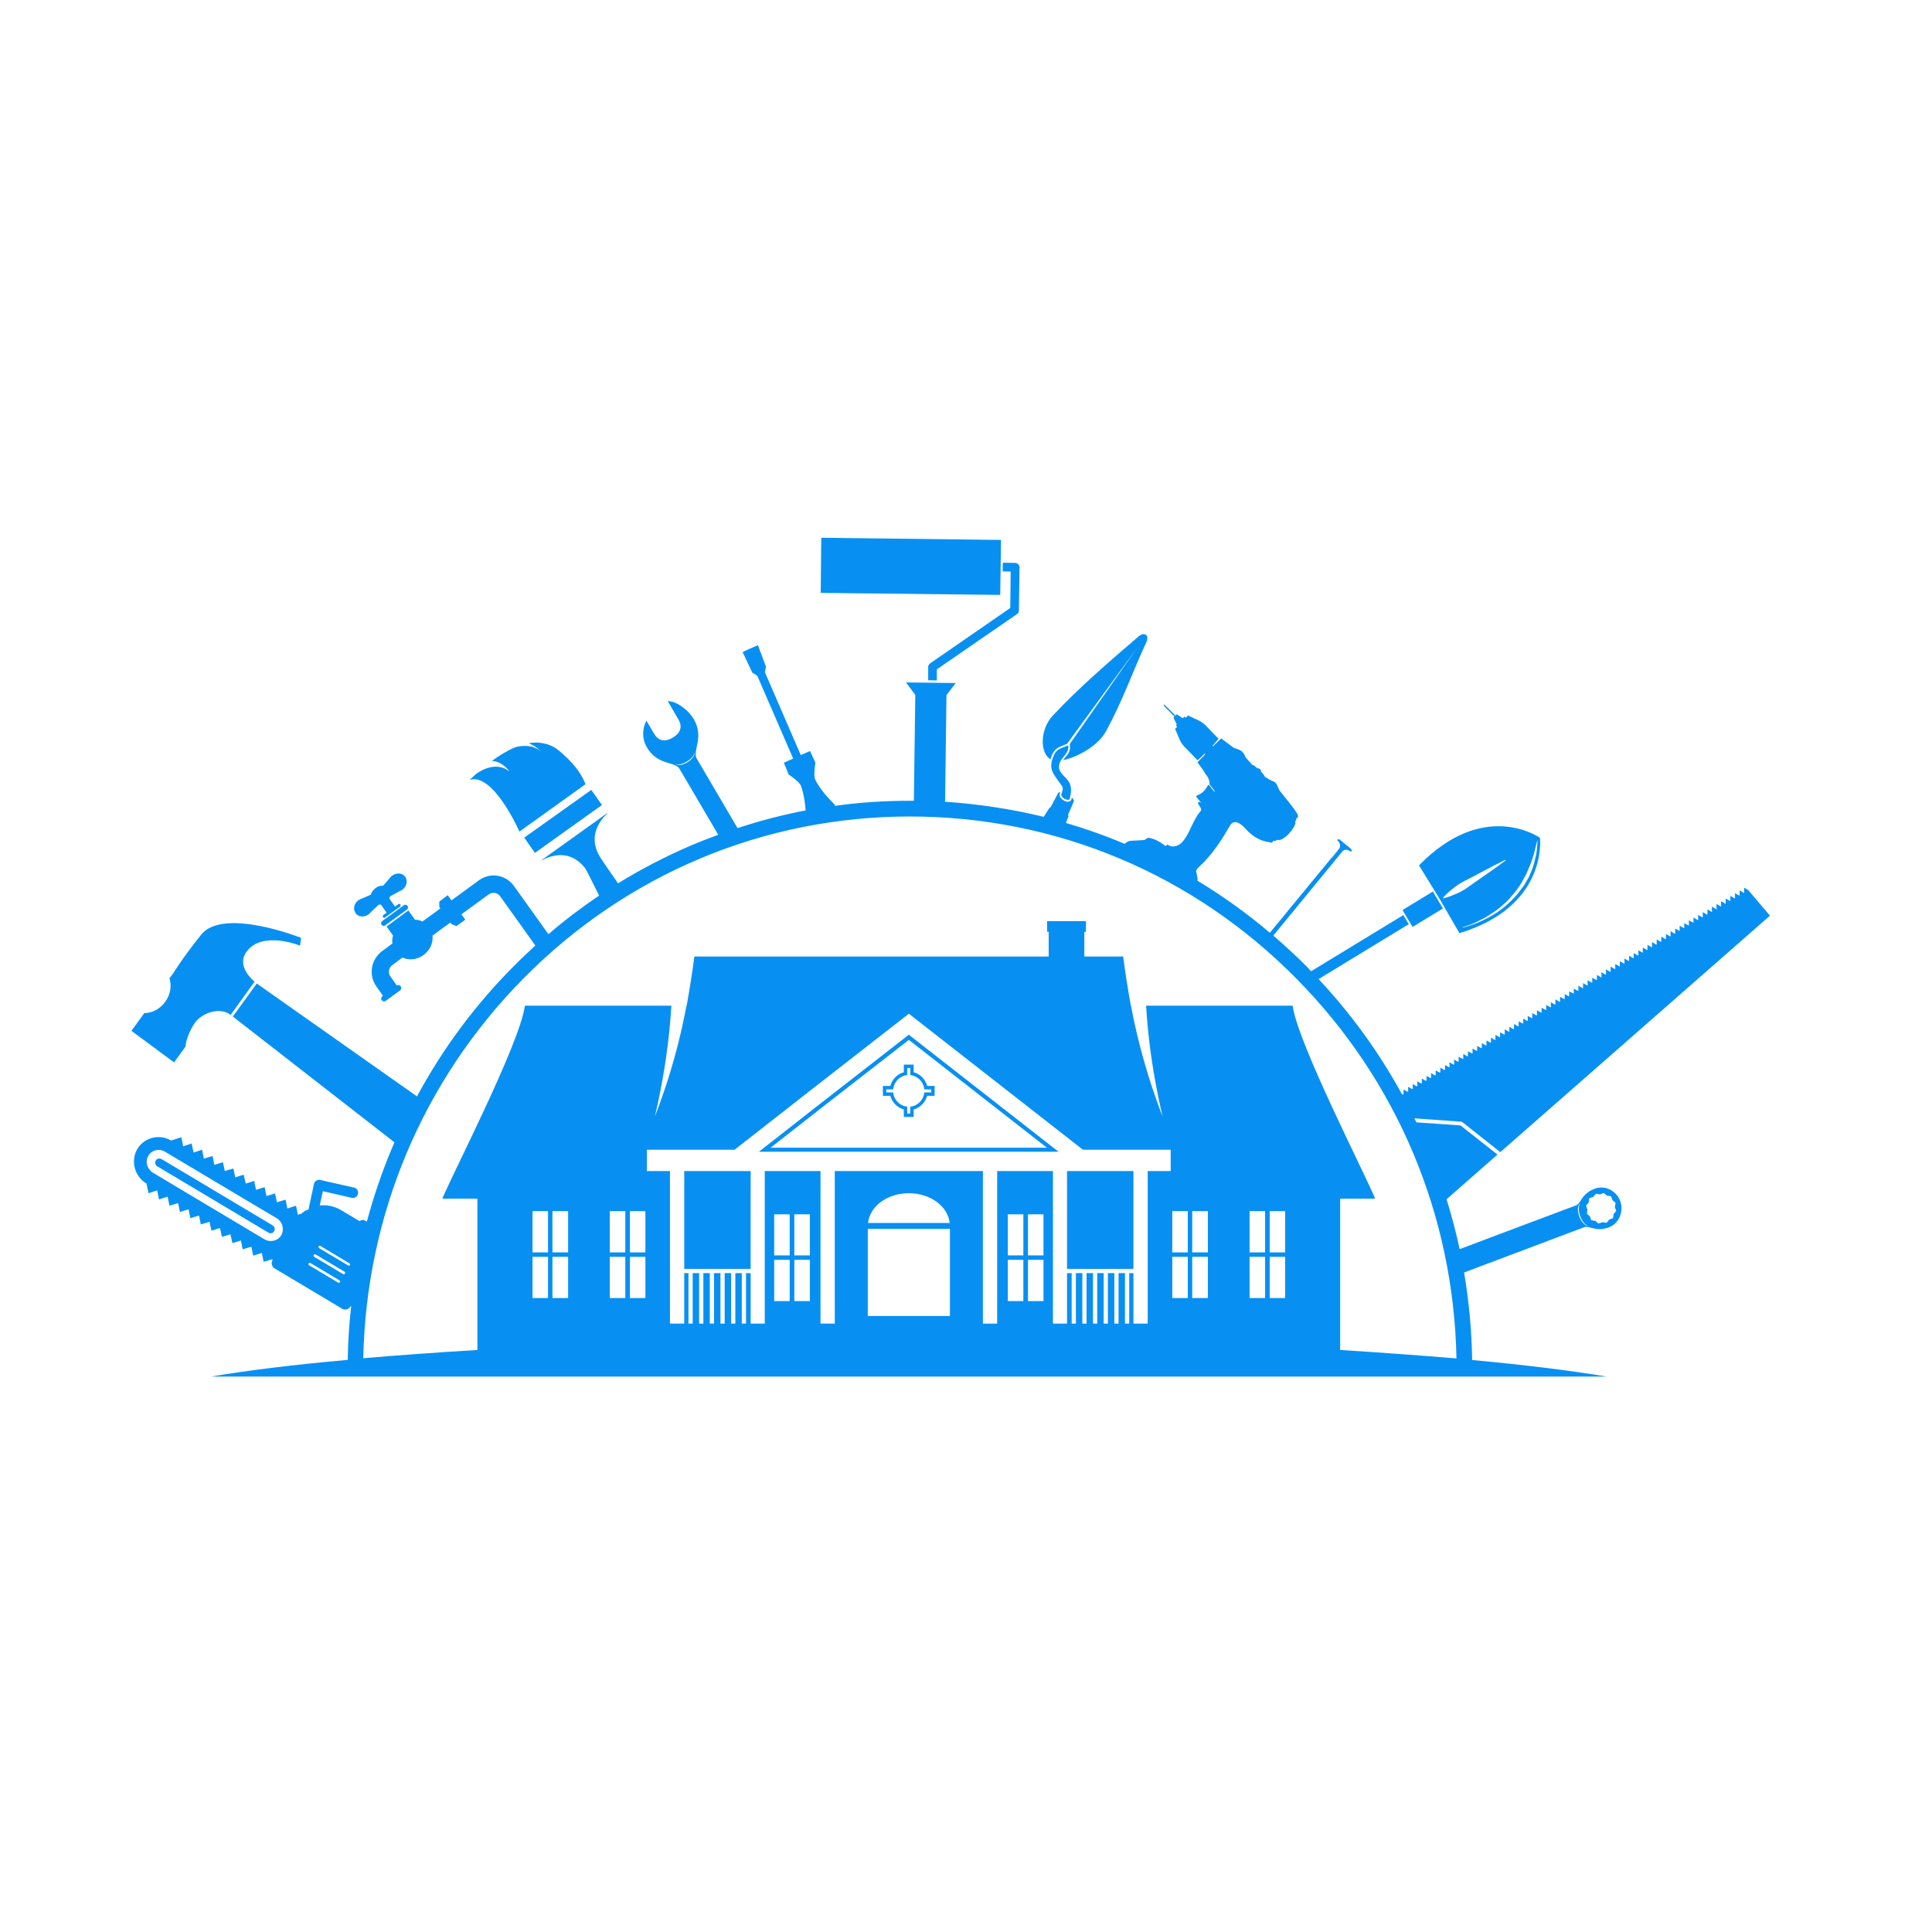 <svg xmlns="http://www.w3.org/2000/svg" xmlns:xlink="http://www.w3.org/1999/xlink" width="50" zoomAndPan="magnify" viewBox="0 0 37.5 37.5" height="50" preserveAspectRatio="xMidYMid meet" version="1.0"><defs><clipPath id="7bc16058ff"><path d="M 2.531 10.438 L 34.355 10.438 L 34.355 26.719 L 2.531 26.719 Z M 2.531 10.438 " clip-rule="nonzero"/></clipPath></defs><g clip-path="url(#7bc16058ff)"><path fill="#0790f2" d="M 19.609 11.801 L 18.055 12.875 C 18.031 12.895 18.016 12.918 18.016 12.945 L 18.016 13.203 L 18.184 13.207 L 18.184 12.992 L 19.742 11.918 C 19.766 11.902 19.777 11.875 19.777 11.848 L 19.789 11.012 C 19.789 10.965 19.75 10.926 19.703 10.926 L 19.465 10.922 L 19.461 11.09 L 19.617 11.094 Z M 10.383 16.555 L 11.684 15.625 L 11.477 15.332 L 10.176 16.258 Z M 19.43 10.48 L 15.941 10.438 L 15.93 11.508 L 19.414 11.547 Z M 20.762 15.508 C 20.793 15.395 20.805 15.273 20.75 15.18 C 20.691 15.082 20.555 15.004 20.555 14.891 C 20.551 14.707 20.762 14.648 20.734 14.465 C 20.621 14.523 20.516 14.52 20.453 14.664 C 20.336 14.941 20.445 15.012 20.617 15.262 C 20.645 15.305 20.613 15.367 20.602 15.418 C 20.582 15.48 20.738 15.559 20.762 15.508 Z M 28.328 18.113 C 30.008 17.602 29.898 16.34 29.891 16.266 L 29.895 16.262 C 29.895 16.262 29.891 16.262 29.891 16.262 C 29.828 16.219 28.777 15.531 27.543 16.797 L 27.949 17.457 Z M 29.359 17.371 C 29.41 17.316 29.449 17.258 29.492 17.199 C 29.535 17.141 29.562 17.074 29.598 17.016 C 29.633 16.957 29.652 16.895 29.68 16.836 C 29.707 16.781 29.723 16.723 29.742 16.672 C 29.758 16.621 29.777 16.574 29.785 16.527 C 29.797 16.484 29.805 16.445 29.812 16.414 C 29.828 16.352 29.84 16.316 29.84 16.316 L 29.844 16.316 C 29.844 16.316 29.844 16.355 29.836 16.418 C 29.836 16.453 29.832 16.492 29.824 16.539 C 29.82 16.582 29.805 16.633 29.793 16.688 C 29.777 16.742 29.766 16.805 29.742 16.863 C 29.73 16.895 29.719 16.926 29.703 16.957 C 29.691 16.988 29.68 17.02 29.66 17.051 C 29.621 17.109 29.594 17.18 29.543 17.234 C 29.5 17.293 29.457 17.355 29.402 17.41 C 29.375 17.438 29.352 17.465 29.324 17.492 C 29.297 17.516 29.27 17.539 29.242 17.566 C 29.191 17.617 29.129 17.656 29.074 17.699 C 29.016 17.734 28.957 17.773 28.902 17.805 C 28.848 17.832 28.793 17.859 28.742 17.883 C 28.691 17.906 28.645 17.922 28.602 17.941 C 28.559 17.953 28.523 17.969 28.492 17.977 C 28.43 17.996 28.395 18.004 28.395 18.004 L 28.391 17.996 C 28.391 17.996 28.426 17.988 28.488 17.965 C 28.52 17.957 28.555 17.941 28.594 17.926 C 28.637 17.906 28.684 17.887 28.73 17.859 C 28.781 17.836 28.832 17.809 28.887 17.773 C 28.941 17.742 28.992 17.703 29.051 17.664 C 29.102 17.621 29.16 17.582 29.211 17.527 C 29.238 17.504 29.262 17.48 29.289 17.453 C 29.312 17.426 29.336 17.398 29.359 17.371 Z M 28.172 17.27 C 28.223 17.227 28.285 17.18 28.359 17.137 C 28.43 17.094 28.512 17.059 28.59 17.016 C 28.746 16.934 28.902 16.848 29.02 16.789 C 29.141 16.727 29.219 16.688 29.219 16.688 L 29.227 16.699 C 29.227 16.699 29.152 16.754 29.047 16.832 C 28.938 16.91 28.793 17.008 28.645 17.113 C 28.574 17.16 28.504 17.215 28.434 17.262 C 28.359 17.305 28.293 17.34 28.23 17.363 C 28.105 17.418 28.016 17.438 28.016 17.438 L 28.008 17.426 C 28.008 17.426 28.066 17.355 28.172 17.27 Z M 20.391 14.738 C 20.398 14.711 20.41 14.684 20.422 14.648 C 20.473 14.531 20.555 14.5 20.633 14.469 C 20.656 14.461 20.684 14.449 20.711 14.438 L 22.074 12.57 L 20.762 14.445 C 20.766 14.449 20.766 14.453 20.766 14.461 C 20.785 14.57 20.727 14.645 20.672 14.707 C 20.66 14.723 20.648 14.738 20.637 14.754 C 20.895 14.699 21.305 14.492 21.469 14.191 C 21.785 13.613 21.973 13.066 22.254 12.457 C 22.312 12.328 22.211 12.258 22.102 12.352 C 21.523 12.848 20.949 13.34 20.434 13.891 C 20.184 14.16 20.18 14.613 20.391 14.738 Z M 28.008 17.633 L 27.812 17.305 L 27.223 17.664 L 27.418 17.992 Z M 10.082 16.141 L 11.363 15.223 C 11.363 15.223 11.281 14.918 10.836 14.559 C 10.672 14.426 10.453 14.391 10.262 14.426 C 10.418 14.488 10.492 14.582 10.492 14.582 C 10.324 14.43 10.066 14.484 10 14.504 C 9.836 14.574 9.68 14.672 9.547 14.77 C 9.758 14.777 9.891 14.977 9.891 14.977 C 9.621 14.758 9.305 14.973 9.23 15.031 C 9.16 15.094 9.117 15.137 9.117 15.137 C 9.578 14.992 10.082 16.141 10.082 16.141 Z M 17.664 20.102 L 17.641 20.082 L 17.617 20.102 L 15.887 21.449 L 14.82 22.285 L 14.73 22.355 L 20.547 22.355 L 20.457 22.285 Z M 14.957 22.277 L 15.934 21.512 L 17.641 20.184 L 20.32 22.277 Z M 20.711 24.629 L 22 24.629 L 22 22.73 L 20.711 22.73 Z M 17.543 20.664 L 17.543 20.812 C 17.418 20.844 17.316 20.949 17.281 21.078 L 17.137 21.078 L 17.137 21.27 L 17.281 21.27 C 17.316 21.398 17.418 21.5 17.543 21.535 L 17.543 21.68 L 17.734 21.68 L 17.734 21.535 C 17.859 21.5 17.961 21.398 17.996 21.27 L 18.141 21.27 L 18.141 21.078 L 17.996 21.078 C 17.961 20.949 17.859 20.844 17.734 20.812 L 17.734 20.664 Z M 17.938 21.117 L 17.941 21.145 L 18.074 21.145 L 18.074 21.203 L 17.941 21.203 L 17.938 21.23 C 17.914 21.355 17.816 21.453 17.695 21.477 L 17.668 21.48 L 17.668 21.613 L 17.609 21.613 L 17.609 21.48 L 17.582 21.477 C 17.461 21.453 17.363 21.355 17.34 21.23 L 17.336 21.203 L 17.203 21.203 L 17.203 21.145 L 17.336 21.145 L 17.34 21.117 C 17.363 20.992 17.461 20.895 17.582 20.871 L 17.609 20.863 L 17.609 20.73 L 17.668 20.73 L 17.668 20.863 L 17.695 20.871 C 17.816 20.895 17.914 20.992 17.938 21.117 Z M 30.941 23.078 C 30.688 23.18 30.691 23.355 30.594 23.395 C 30.594 23.395 28.918 24.023 28.332 24.246 C 28.262 23.918 28.176 23.598 28.078 23.277 L 29.066 22.41 L 28.348 21.844 L 27.492 21.785 C 27.48 21.758 27.465 21.734 27.453 21.707 L 28.375 21.773 L 29.121 22.363 L 34.355 17.773 L 33.93 17.273 L 33.855 17.23 L 33.855 17.328 L 33.848 17.332 L 33.766 17.281 L 33.766 17.379 L 33.758 17.383 L 33.676 17.336 L 33.676 17.434 L 33.672 17.438 L 33.586 17.387 L 33.586 17.484 L 33.582 17.488 L 33.496 17.441 L 33.496 17.539 L 33.492 17.543 L 33.406 17.492 L 33.406 17.59 L 33.402 17.594 L 33.316 17.547 L 33.32 17.645 L 33.312 17.648 L 33.227 17.598 L 33.23 17.695 L 33.223 17.699 L 33.141 17.652 L 33.141 17.75 L 33.133 17.754 L 33.051 17.703 L 33.051 17.801 L 33.043 17.805 L 32.961 17.758 L 32.961 17.855 L 32.953 17.859 L 32.871 17.809 L 32.871 17.906 L 32.867 17.91 L 32.781 17.863 L 32.781 17.961 L 32.777 17.965 L 32.691 17.918 L 32.691 18.012 L 32.688 18.016 L 32.602 17.969 L 32.602 18.066 L 32.598 18.07 L 32.516 18.023 L 32.516 18.117 L 32.508 18.125 L 32.426 18.074 L 32.426 18.172 L 32.418 18.176 L 32.336 18.129 L 32.336 18.223 L 32.328 18.23 L 32.246 18.18 L 32.246 18.277 L 32.238 18.281 L 32.156 18.234 L 32.156 18.332 L 32.148 18.336 L 32.066 18.285 L 32.066 18.383 L 32.059 18.387 L 31.977 18.34 L 31.977 18.438 L 31.969 18.441 L 31.887 18.391 L 31.887 18.488 L 31.883 18.492 L 31.801 18.445 L 31.801 18.543 L 31.793 18.547 L 31.711 18.5 L 31.711 18.594 L 31.703 18.598 L 31.621 18.551 L 31.621 18.645 L 31.613 18.652 L 31.531 18.605 L 31.531 18.699 L 31.523 18.703 L 31.441 18.656 L 31.441 18.754 L 31.434 18.758 L 31.352 18.711 L 31.352 18.805 L 31.344 18.809 L 31.262 18.762 L 31.262 18.859 L 31.254 18.863 L 31.172 18.816 L 31.172 18.91 L 31.164 18.918 L 31.082 18.871 L 31.086 18.965 L 31.074 18.969 L 30.996 18.922 L 30.996 19.016 L 30.988 19.023 L 30.906 18.977 L 30.906 19.07 L 30.898 19.074 L 30.816 19.027 L 30.816 19.121 L 30.809 19.129 L 30.727 19.082 L 30.727 19.176 L 30.719 19.18 L 30.637 19.133 L 30.637 19.227 L 30.629 19.234 L 30.547 19.188 L 30.547 19.281 L 30.539 19.285 L 30.457 19.242 L 30.457 19.336 L 30.449 19.34 L 30.371 19.293 L 30.371 19.387 L 30.359 19.391 L 30.281 19.348 L 30.281 19.441 L 30.27 19.445 L 30.191 19.398 L 30.191 19.492 L 30.18 19.5 L 30.102 19.453 L 30.102 19.547 L 30.09 19.551 L 30.012 19.504 L 30.012 19.598 L 30.004 19.605 L 29.922 19.559 L 29.922 19.652 L 29.914 19.656 L 29.832 19.609 L 29.832 19.703 L 29.824 19.711 L 29.742 19.664 L 29.742 19.758 L 29.734 19.762 L 29.652 19.719 L 29.656 19.809 L 29.645 19.816 L 29.566 19.77 L 29.566 19.863 L 29.555 19.867 L 29.477 19.824 L 29.477 19.914 L 29.465 19.922 L 29.387 19.875 L 29.387 19.969 L 29.375 19.977 L 29.297 19.93 L 29.297 20.02 L 29.285 20.027 L 29.207 19.98 L 29.207 20.074 L 29.195 20.082 L 29.117 20.035 L 29.117 20.125 L 29.109 20.133 L 29.027 20.086 L 29.027 20.18 L 29.02 20.188 L 28.938 20.141 L 28.941 20.234 L 28.93 20.238 L 28.852 20.195 L 28.852 20.285 L 28.84 20.293 L 28.762 20.246 L 28.762 20.34 L 28.75 20.344 L 28.672 20.301 L 28.672 20.391 L 28.66 20.398 L 28.582 20.352 L 28.582 20.445 L 28.57 20.449 L 28.492 20.406 L 28.492 20.496 L 28.48 20.504 L 28.402 20.457 L 28.402 20.551 L 28.391 20.555 L 28.312 20.512 L 28.312 20.602 L 28.301 20.609 L 28.223 20.566 L 28.227 20.656 L 28.211 20.664 L 28.133 20.617 L 28.137 20.707 L 28.125 20.715 L 28.047 20.672 L 28.047 20.762 L 28.035 20.77 L 27.957 20.723 L 27.957 20.812 L 27.945 20.82 L 27.867 20.777 L 27.867 20.867 L 27.855 20.875 L 27.777 20.828 L 27.777 20.918 L 27.766 20.926 L 27.688 20.883 L 27.688 20.973 L 27.676 20.98 L 27.598 20.934 L 27.598 21.023 L 27.586 21.031 L 27.508 20.988 L 27.512 21.078 L 27.496 21.086 L 27.422 21.039 L 27.422 21.133 L 27.406 21.137 L 27.332 21.094 L 27.332 21.184 L 27.32 21.191 L 27.242 21.148 L 27.242 21.238 L 27.23 21.246 L 27.207 21.23 C 26.766 20.426 26.227 19.68 25.594 19.004 L 27.344 17.938 L 27.238 17.762 L 25.449 18.852 C 25.426 18.828 25.402 18.805 25.383 18.781 C 25.168 18.562 24.941 18.355 24.715 18.16 L 26.055 16.527 C 26.059 16.527 26.059 16.523 26.059 16.523 C 26.094 16.48 26.168 16.484 26.223 16.535 C 26.223 16.535 26.223 16.535 26.227 16.535 C 26.238 16.516 26.238 16.492 26.227 16.48 L 26.004 16.297 C 25.992 16.285 25.969 16.289 25.953 16.305 C 25.953 16.309 25.953 16.309 25.957 16.309 C 26.012 16.355 26.027 16.426 25.996 16.469 C 25.992 16.469 25.992 16.473 25.992 16.473 L 25.953 16.52 C 25.961 16.527 25.969 16.535 25.969 16.535 C 25.965 16.535 25.961 16.531 25.949 16.523 L 25.938 16.539 C 25.945 16.547 25.953 16.551 25.953 16.551 C 25.953 16.555 25.945 16.547 25.938 16.543 L 25.922 16.555 C 25.934 16.562 25.938 16.57 25.938 16.57 C 25.938 16.57 25.93 16.566 25.922 16.559 L 25.906 16.574 C 25.918 16.582 25.922 16.59 25.922 16.59 C 25.922 16.59 25.914 16.586 25.906 16.578 L 25.895 16.594 C 25.902 16.602 25.906 16.605 25.906 16.605 C 25.906 16.609 25.898 16.602 25.891 16.594 L 25.879 16.609 C 25.887 16.617 25.891 16.625 25.891 16.625 C 25.891 16.625 25.883 16.621 25.875 16.613 L 25.863 16.629 C 25.871 16.637 25.879 16.641 25.875 16.645 C 25.875 16.645 25.871 16.641 25.859 16.633 L 24.648 18.105 C 24.207 17.73 23.734 17.391 23.242 17.094 C 23.254 17.035 23.223 16.961 23.215 16.902 C 23.227 16.875 23.242 16.855 23.258 16.84 C 23.535 16.59 23.715 16.297 23.875 16.023 C 23.945 15.906 24.059 15.957 24.172 16.082 C 24.305 16.227 24.441 16.32 24.641 16.348 C 24.688 16.359 24.695 16.367 24.711 16.32 C 24.73 16.332 24.777 16.316 24.789 16.301 C 24.922 16.344 25.141 16.055 25.145 15.973 C 25.145 15.953 25.129 15.957 25.141 15.945 C 25.156 15.926 25.164 15.906 25.16 15.879 C 25.191 15.898 25.203 15.832 25.184 15.801 C 25.082 15.637 24.953 15.496 24.836 15.344 C 24.812 15.297 24.777 15.191 24.73 15.172 C 24.656 15.145 24.598 15.109 24.543 15.07 C 24.551 15.062 24.52 15.023 24.473 14.973 C 24.477 14.965 24.477 14.953 24.469 14.941 L 24.438 14.914 C 24.434 14.91 24.422 14.914 24.414 14.918 C 24.359 14.871 24.316 14.84 24.309 14.848 C 24.266 14.801 24.223 14.75 24.176 14.699 C 24.125 14.559 24.059 14.555 23.949 14.516 L 23.828 14.426 L 23.703 14.332 C 23.648 14.383 23.598 14.434 23.543 14.488 L 23.535 14.477 C 23.574 14.434 23.613 14.387 23.652 14.34 L 23.391 14.07 C 23.355 14.035 23.312 14.008 23.266 13.984 L 23.059 13.887 L 23.02 13.93 L 22.992 13.91 C 22.98 13.918 22.969 13.93 22.957 13.941 L 22.84 13.863 L 22.816 13.891 L 22.613 13.688 L 22.582 13.672 L 22.598 13.707 L 22.797 13.91 L 22.777 13.93 L 22.84 14.059 C 22.836 14.066 22.832 14.074 22.824 14.078 L 22.848 14.109 L 22.809 14.148 L 22.898 14.359 C 22.918 14.406 22.949 14.449 22.984 14.488 L 23.246 14.758 C 23.293 14.715 23.336 14.672 23.383 14.629 L 23.395 14.641 C 23.344 14.691 23.293 14.746 23.242 14.797 L 23.344 14.934 L 23.418 15.055 L 23.422 15.047 C 23.457 15.113 23.48 15.148 23.477 15.227 C 23.52 15.277 23.551 15.316 23.57 15.344 C 23.574 15.355 23.578 15.367 23.578 15.379 L 23.477 15.25 C 23.457 15.23 23.449 15.23 23.438 15.254 C 23.387 15.352 23.32 15.41 23.23 15.441 C 23.219 15.449 23.219 15.461 23.227 15.477 L 23.316 15.582 C 23.289 15.566 23.254 15.551 23.254 15.582 C 23.25 15.621 23.348 15.699 23.301 15.746 C 23.141 15.93 23.094 16.199 22.926 16.367 C 22.867 16.414 22.816 16.43 22.762 16.43 C 22.719 16.426 22.688 16.414 22.66 16.391 L 22.625 16.422 C 22.523 16.344 22.41 16.277 22.297 16.262 C 22.27 16.258 22.242 16.289 22.215 16.305 L 21.941 16.32 C 21.902 16.324 21.863 16.348 21.828 16.379 C 21.453 16.219 21.074 16.086 20.688 15.973 C 20.703 15.938 20.719 15.902 20.73 15.867 C 20.742 15.852 20.738 15.836 20.73 15.816 L 20.84 15.562 C 20.852 15.539 20.836 15.512 20.805 15.48 C 20.801 15.496 20.797 15.508 20.797 15.52 C 20.793 15.523 20.793 15.523 20.793 15.523 C 20.781 15.555 20.742 15.574 20.672 15.551 C 20.641 15.535 20.609 15.516 20.59 15.488 C 20.57 15.465 20.562 15.438 20.57 15.41 C 20.57 15.406 20.578 15.383 20.578 15.375 C 20.566 15.375 20.551 15.379 20.543 15.387 C 20.539 15.391 20.539 15.395 20.535 15.398 C 20.535 15.402 20.395 15.664 20.395 15.664 C 20.387 15.668 20.375 15.676 20.371 15.684 C 20.367 15.684 20.367 15.684 20.367 15.688 C 20.367 15.688 20.367 15.688 20.363 15.691 C 20.328 15.746 20.293 15.801 20.258 15.855 C 19.633 15.703 18.992 15.605 18.344 15.562 L 18.371 13.492 L 18.551 13.258 L 17.586 13.246 L 17.766 13.488 L 17.738 15.543 C 17.715 15.543 17.688 15.543 17.664 15.543 C 17.172 15.543 16.688 15.574 16.207 15.641 L 16.195 15.609 C 16.195 15.609 15.941 15.375 15.824 15.133 C 15.785 15.043 15.828 14.805 15.828 14.805 L 15.723 14.578 L 15.543 14.656 L 14.848 13.051 L 14.867 12.938 L 14.711 12.523 L 14.566 12.586 L 14.562 12.59 L 14.555 12.59 L 14.414 12.656 L 14.602 13.055 L 14.699 13.117 L 15.395 14.723 L 15.215 14.805 L 15.309 15.035 C 15.309 15.035 15.512 15.164 15.547 15.254 C 15.605 15.414 15.629 15.609 15.637 15.73 C 15.191 15.816 14.75 15.93 14.316 16.074 C 13.996 15.531 13.582 14.82 13.523 14.723 C 13.434 14.57 13.676 14.316 13.465 13.957 C 13.367 13.789 13.141 13.609 12.961 13.609 L 13.168 13.965 C 13.246 14.094 13.219 14.223 13.059 14.316 C 12.902 14.414 12.777 14.375 12.699 14.246 L 12.547 13.988 C 12.465 14.148 12.457 14.336 12.555 14.504 C 12.766 14.867 13.102 14.77 13.191 14.926 C 13.246 15.016 13.629 15.672 13.941 16.203 C 13.766 16.266 13.59 16.336 13.414 16.41 C 12.922 16.621 12.449 16.867 11.996 17.145 C 11.832 16.91 11.684 16.695 11.648 16.637 C 11.402 16.234 11.641 15.926 11.793 15.785 L 11.789 15.781 L 10.512 16.695 L 10.516 16.699 C 10.695 16.602 11.062 16.477 11.355 16.848 C 11.375 16.871 11.492 17.109 11.629 17.383 C 11.289 17.613 10.957 17.863 10.645 18.133 L 9.977 17.199 C 9.82 16.977 9.516 16.926 9.297 17.086 L 8.762 17.477 L 8.691 17.375 L 8.527 17.5 L 8.527 17.602 L 8.531 17.602 L 8.527 17.605 L 8.547 17.633 L 8.199 17.887 C 8.156 17.863 8.105 17.852 8.055 17.852 L 7.926 17.672 L 7.504 17.984 L 7.629 18.16 C 7.613 18.211 7.609 18.262 7.617 18.312 L 7.418 18.461 C 7.199 18.621 7.148 18.93 7.309 19.152 L 7.434 19.328 L 7.422 19.336 C 7.398 19.355 7.391 19.387 7.41 19.414 C 7.426 19.438 7.461 19.445 7.488 19.426 L 7.766 19.223 C 7.789 19.203 7.797 19.168 7.777 19.145 C 7.762 19.117 7.727 19.113 7.703 19.129 L 7.578 18.953 C 7.527 18.883 7.543 18.785 7.613 18.734 L 7.812 18.586 C 7.938 18.645 8.094 18.629 8.219 18.539 C 8.348 18.445 8.41 18.297 8.395 18.16 L 8.742 17.906 L 8.766 17.938 L 8.867 17.977 L 8.867 17.969 L 9.031 17.852 L 8.957 17.746 L 9.488 17.359 C 9.559 17.309 9.656 17.324 9.707 17.395 L 10.391 18.352 C 10.238 18.492 10.09 18.633 9.945 18.781 C 9.207 19.527 8.586 20.367 8.094 21.281 L 4.984 19.09 L 4.52 19.73 L 4.57 19.77 L 7.656 22.172 C 7.641 22.215 7.621 22.254 7.605 22.293 C 7.41 22.758 7.25 23.23 7.121 23.711 L 7.113 23.707 C 7.082 23.691 7.055 23.672 7.023 23.68 C 7.008 23.688 6.992 23.691 6.98 23.703 L 6.613 23.484 C 6.484 23.41 6.344 23.383 6.207 23.398 L 6.266 23.121 L 6.828 23.25 C 6.883 23.262 6.938 23.227 6.949 23.172 C 6.961 23.117 6.926 23.062 6.871 23.051 L 6.211 22.902 C 6.211 22.902 6.215 22.902 6.215 22.902 C 6.16 22.891 6.105 22.926 6.094 22.98 L 5.988 23.477 L 5.922 23.5 C 5.898 23.516 5.875 23.535 5.855 23.555 L 5.781 23.578 L 5.746 23.402 L 5.578 23.457 L 5.543 23.285 L 5.375 23.336 L 5.34 23.172 L 5.34 23.164 L 5.172 23.215 L 5.137 23.043 L 4.969 23.094 L 4.934 22.922 L 4.77 22.973 L 4.73 22.801 L 4.566 22.852 L 4.531 22.68 L 4.363 22.73 L 4.328 22.559 L 4.16 22.609 L 4.125 22.438 L 3.957 22.488 L 3.922 22.316 L 3.758 22.371 L 3.719 22.195 L 3.555 22.25 L 3.52 22.074 L 3.32 22.137 C 3.09 22.004 2.797 22.078 2.664 22.305 C 2.531 22.535 2.613 22.836 2.844 22.973 L 2.883 23.16 L 3.051 23.105 L 3.086 23.281 L 3.254 23.227 L 3.289 23.402 L 3.457 23.352 L 3.492 23.523 L 3.66 23.473 L 3.695 23.645 L 3.863 23.594 L 3.898 23.766 L 4.066 23.715 L 4.105 23.887 L 4.27 23.836 L 4.309 24.008 L 4.473 23.957 L 4.512 24.129 L 4.676 24.078 L 4.711 24.25 L 4.715 24.25 L 4.719 24.246 L 4.879 24.199 L 4.914 24.371 L 5.082 24.32 L 5.117 24.492 L 5.285 24.441 L 5.289 24.461 C 5.258 24.516 5.277 24.59 5.332 24.621 L 6.641 25.402 C 6.668 25.418 6.699 25.422 6.73 25.414 C 6.758 25.406 6.785 25.387 6.801 25.359 L 6.805 25.352 L 6.816 25.359 C 6.777 25.699 6.754 26.047 6.75 26.395 C 5.707 26.488 4.812 26.598 4.098 26.719 L 31.184 26.719 C 30.477 26.602 29.598 26.492 28.574 26.398 C 28.566 25.824 28.512 25.254 28.418 24.699 C 28.926 24.508 30.75 23.82 30.75 23.82 C 30.852 23.781 30.957 23.914 31.215 23.828 C 31.422 23.758 31.523 23.52 31.449 23.312 C 31.371 23.105 31.141 22.992 30.941 23.078 Z M 13.34 14.797 C 13.25 14.852 13.152 14.863 13.109 14.832 C 13.16 14.852 13.25 14.832 13.332 14.781 C 13.418 14.73 13.473 14.664 13.484 14.605 C 13.488 14.66 13.434 14.742 13.34 14.797 Z M 5.461 23.973 C 5.395 24.086 5.25 24.121 5.133 24.055 L 3.301 22.961 L 2.969 22.762 C 2.855 22.691 2.812 22.547 2.879 22.434 C 2.945 22.32 3.09 22.285 3.203 22.355 L 5.039 23.449 L 5.371 23.645 C 5.484 23.715 5.523 23.859 5.461 23.973 Z M 6.598 24.887 C 6.59 24.898 6.574 24.902 6.562 24.895 L 6 24.559 C 5.988 24.551 5.984 24.535 5.992 24.523 C 6 24.512 6.016 24.508 6.027 24.516 L 6.59 24.852 C 6.602 24.859 6.605 24.875 6.598 24.887 Z M 6.695 24.719 C 6.688 24.734 6.672 24.738 6.66 24.73 L 6.098 24.395 C 6.086 24.387 6.082 24.371 6.09 24.359 C 6.094 24.344 6.113 24.34 6.125 24.348 L 6.688 24.684 C 6.699 24.691 6.703 24.707 6.695 24.719 Z M 6.793 24.555 C 6.785 24.566 6.77 24.57 6.758 24.562 L 6.195 24.227 C 6.184 24.219 6.176 24.203 6.184 24.191 C 6.191 24.18 6.207 24.176 6.219 24.184 L 6.781 24.52 C 6.797 24.527 6.801 24.543 6.793 24.555 Z M 10.637 25.195 L 10.336 25.195 L 10.336 24.395 L 10.637 24.395 Z M 10.637 24.309 L 10.336 24.309 L 10.336 23.508 L 10.637 23.508 Z M 11.027 25.195 L 10.723 25.195 L 10.723 24.395 L 11.027 24.395 Z M 11.027 24.309 L 10.723 24.309 L 10.723 23.508 L 11.027 23.508 Z M 12.137 25.195 L 11.836 25.195 L 11.836 24.395 L 12.137 24.395 Z M 12.137 24.309 L 11.836 24.309 L 11.836 23.508 L 12.137 23.508 Z M 12.527 25.195 L 12.227 25.195 L 12.227 24.395 L 12.527 24.395 Z M 12.527 24.309 L 12.227 24.309 L 12.227 23.508 L 12.527 23.508 Z M 15.328 25.254 L 15.027 25.254 L 15.027 24.453 L 15.328 24.453 Z M 15.328 24.367 L 15.027 24.367 L 15.027 23.57 L 15.328 23.57 Z M 15.719 25.254 L 15.418 25.254 L 15.418 24.453 L 15.719 24.453 Z M 15.719 24.367 L 15.418 24.367 L 15.418 23.57 L 15.719 23.57 Z M 18.438 25.543 L 16.844 25.543 L 16.844 23.852 L 18.438 23.852 Z M 16.848 23.738 C 16.883 23.414 17.223 23.16 17.641 23.16 C 18.059 23.16 18.398 23.414 18.434 23.738 Z M 19.863 25.254 L 19.562 25.254 L 19.562 24.453 L 19.863 24.453 Z M 19.863 24.367 L 19.562 24.367 L 19.562 23.57 L 19.863 23.57 Z M 20.254 25.254 L 19.953 25.254 L 19.953 24.453 L 20.254 24.453 Z M 20.254 24.367 L 19.953 24.367 L 19.953 23.57 L 20.254 23.57 Z M 22.723 22.73 L 22.277 22.73 L 22.277 25.691 L 22 25.691 L 22 24.711 L 21.918 24.711 L 21.918 25.691 L 21.836 25.691 L 21.836 24.711 L 21.711 24.711 L 21.711 25.691 L 21.629 25.691 L 21.629 24.711 L 21.504 24.711 L 21.504 25.691 L 21.422 25.691 L 21.422 24.711 L 21.297 24.711 L 21.297 25.691 L 21.215 25.691 L 21.215 24.711 L 21.09 24.711 L 21.09 25.691 L 21.008 25.691 L 21.008 24.711 L 20.883 24.711 L 20.883 25.691 L 20.801 25.691 L 20.801 24.711 L 20.711 24.711 L 20.711 25.691 L 20.438 25.691 L 20.438 22.73 L 19.355 22.73 L 19.355 25.691 L 19.078 25.691 L 19.078 22.73 L 16.203 22.73 L 16.203 25.691 L 15.926 25.691 L 15.926 22.73 L 14.844 22.73 L 14.844 25.691 L 14.57 25.691 L 14.57 24.711 L 14.48 24.711 L 14.48 25.691 L 14.398 25.691 L 14.398 24.711 L 14.273 24.711 L 14.273 25.691 L 14.191 25.691 L 14.191 24.711 L 14.066 24.711 L 14.066 25.691 L 13.984 25.691 L 13.984 24.711 L 13.859 24.711 L 13.859 25.691 L 13.777 25.691 L 13.777 24.711 L 13.652 24.711 L 13.652 25.691 L 13.57 25.691 L 13.57 24.711 L 13.445 24.711 L 13.445 25.691 L 13.363 25.691 L 13.363 24.711 L 13.281 24.711 L 13.281 25.691 L 13.004 25.691 L 13.004 22.73 L 12.555 22.73 L 12.555 22.316 L 14.258 22.316 L 15.711 21.18 L 17.641 19.676 L 19.566 21.18 L 21.02 22.316 L 22.723 22.316 Z M 23.055 25.195 L 22.754 25.195 L 22.754 24.395 L 23.055 24.395 Z M 23.055 24.309 L 22.754 24.309 L 22.754 23.508 L 23.055 23.508 Z M 23.445 25.195 L 23.141 25.195 L 23.141 24.395 L 23.445 24.395 Z M 23.445 24.309 L 23.141 24.309 L 23.141 23.508 L 23.445 23.508 Z M 24.555 25.195 L 24.254 25.195 L 24.254 24.395 L 24.555 24.395 Z M 24.555 24.309 L 24.254 24.309 L 24.254 23.508 L 24.555 23.508 Z M 24.945 25.195 L 24.645 25.195 L 24.645 24.395 L 24.945 24.395 Z M 24.945 24.309 L 24.645 24.309 L 24.645 23.508 L 24.945 23.508 Z M 26.012 26.203 L 26.012 23.266 L 26.691 23.266 C 26.516 22.824 25.188 20.25 25.09 19.52 L 22.246 19.52 C 22.273 19.973 22.328 20.457 22.418 20.953 C 22.461 21.199 22.512 21.441 22.566 21.672 C 22.488 21.473 22.418 21.27 22.348 21.062 C 22.176 20.531 22.043 20.012 21.953 19.52 L 21.949 19.52 C 21.891 19.191 21.84 18.875 21.801 18.566 L 21.047 18.566 L 21.047 18.086 L 21.078 18.086 L 21.078 17.879 L 20.324 17.879 L 20.324 18.086 L 20.355 18.086 L 20.355 18.566 L 13.477 18.566 C 13.438 18.875 13.387 19.191 13.328 19.52 L 13.324 19.52 C 13.234 20.012 13.102 20.531 12.93 21.062 C 12.859 21.27 12.789 21.473 12.711 21.672 C 12.766 21.441 12.816 21.199 12.859 20.953 C 12.949 20.457 13.004 19.973 13.031 19.52 L 10.188 19.52 C 10.094 20.25 8.762 22.824 8.586 23.266 L 9.266 23.266 L 9.266 26.203 C 8.477 26.25 7.734 26.305 7.051 26.363 C 7.109 23.582 8.207 20.973 10.156 18.996 C 12.16 16.965 14.828 15.848 17.66 15.848 C 20.496 15.848 23.16 16.965 25.164 18.996 C 27.117 20.973 28.215 23.582 28.27 26.367 C 27.574 26.309 26.82 26.254 26.012 26.203 Z M 30.656 23.613 C 30.613 23.504 30.621 23.398 30.668 23.359 C 30.637 23.41 30.633 23.508 30.672 23.605 C 30.707 23.707 30.77 23.777 30.828 23.797 C 30.766 23.793 30.695 23.719 30.656 23.613 Z M 31.32 23.566 L 31.309 23.645 L 31.234 23.672 L 31.184 23.734 L 31.105 23.723 L 31.027 23.75 L 30.969 23.699 L 30.887 23.684 L 30.859 23.609 L 30.801 23.559 L 30.812 23.477 L 30.785 23.402 L 30.836 23.34 L 30.848 23.258 L 30.926 23.23 L 30.977 23.168 L 31.055 23.184 L 31.129 23.156 L 31.191 23.207 L 31.27 23.219 L 31.297 23.293 L 31.359 23.348 L 31.344 23.426 L 31.371 23.504 Z M 5.293 23.785 L 3.133 22.496 C 3.094 22.477 3.043 22.488 3.023 22.527 C 3 22.562 3.012 22.613 3.051 22.637 L 5.211 23.926 C 5.25 23.949 5.301 23.938 5.32 23.898 C 5.344 23.859 5.332 23.809 5.293 23.785 Z M 13.281 24.629 L 14.57 24.629 L 14.57 22.73 L 13.281 22.73 Z M 7.156 17.746 C 7.172 17.734 7.184 17.723 7.195 17.707 L 7.348 17.562 C 7.363 17.562 7.379 17.559 7.391 17.555 L 7.504 17.715 L 7.441 17.762 C 7.43 17.773 7.426 17.789 7.434 17.805 C 7.441 17.816 7.461 17.82 7.473 17.809 L 7.766 17.598 C 7.777 17.59 7.781 17.57 7.77 17.555 C 7.762 17.543 7.742 17.539 7.73 17.551 L 7.668 17.598 L 7.555 17.438 C 7.562 17.426 7.566 17.41 7.57 17.398 L 7.758 17.297 C 7.773 17.293 7.793 17.281 7.809 17.27 C 7.895 17.207 7.918 17.094 7.867 17.02 C 7.812 16.941 7.699 16.934 7.613 16.996 C 7.609 16.996 7.605 17 7.602 17.004 L 7.598 17.004 C 7.582 17.02 7.57 17.035 7.559 17.051 L 7.438 17.191 C 7.387 17.188 7.336 17.203 7.289 17.238 C 7.242 17.273 7.211 17.32 7.195 17.367 L 7.027 17.441 C 7.008 17.445 6.992 17.453 6.973 17.465 L 6.969 17.465 C 6.965 17.469 6.961 17.473 6.957 17.473 C 6.871 17.535 6.848 17.648 6.902 17.723 C 6.953 17.801 7.066 17.812 7.156 17.746 Z M 3.602 20.312 C 3.602 20.312 3.605 20.125 3.773 19.867 C 3.922 19.645 4.273 19.551 4.461 19.688 C 4.469 19.691 4.473 19.695 4.477 19.699 L 4.941 19.055 C 4.855 18.98 4.598 18.73 4.785 18.473 C 5.09 18.055 5.824 18.355 5.824 18.355 L 5.844 18.203 C 5.844 18.203 4.336 17.605 3.906 18.141 C 3.535 18.602 3.363 18.891 3.363 18.891 L 3.289 18.988 C 3.336 19.133 3.309 19.305 3.207 19.445 C 3.102 19.59 2.949 19.664 2.801 19.664 L 2.551 20.008 L 3.379 20.621 Z M 7.84 17.57 L 7.418 17.879 C 7.395 17.895 7.391 17.93 7.406 17.949 C 7.422 17.973 7.457 17.98 7.477 17.961 L 7.898 17.656 C 7.922 17.637 7.926 17.605 7.91 17.582 C 7.895 17.559 7.863 17.555 7.84 17.57 Z M 7.84 17.57 " fill-opacity="1" fill-rule="evenodd"/></g></svg>